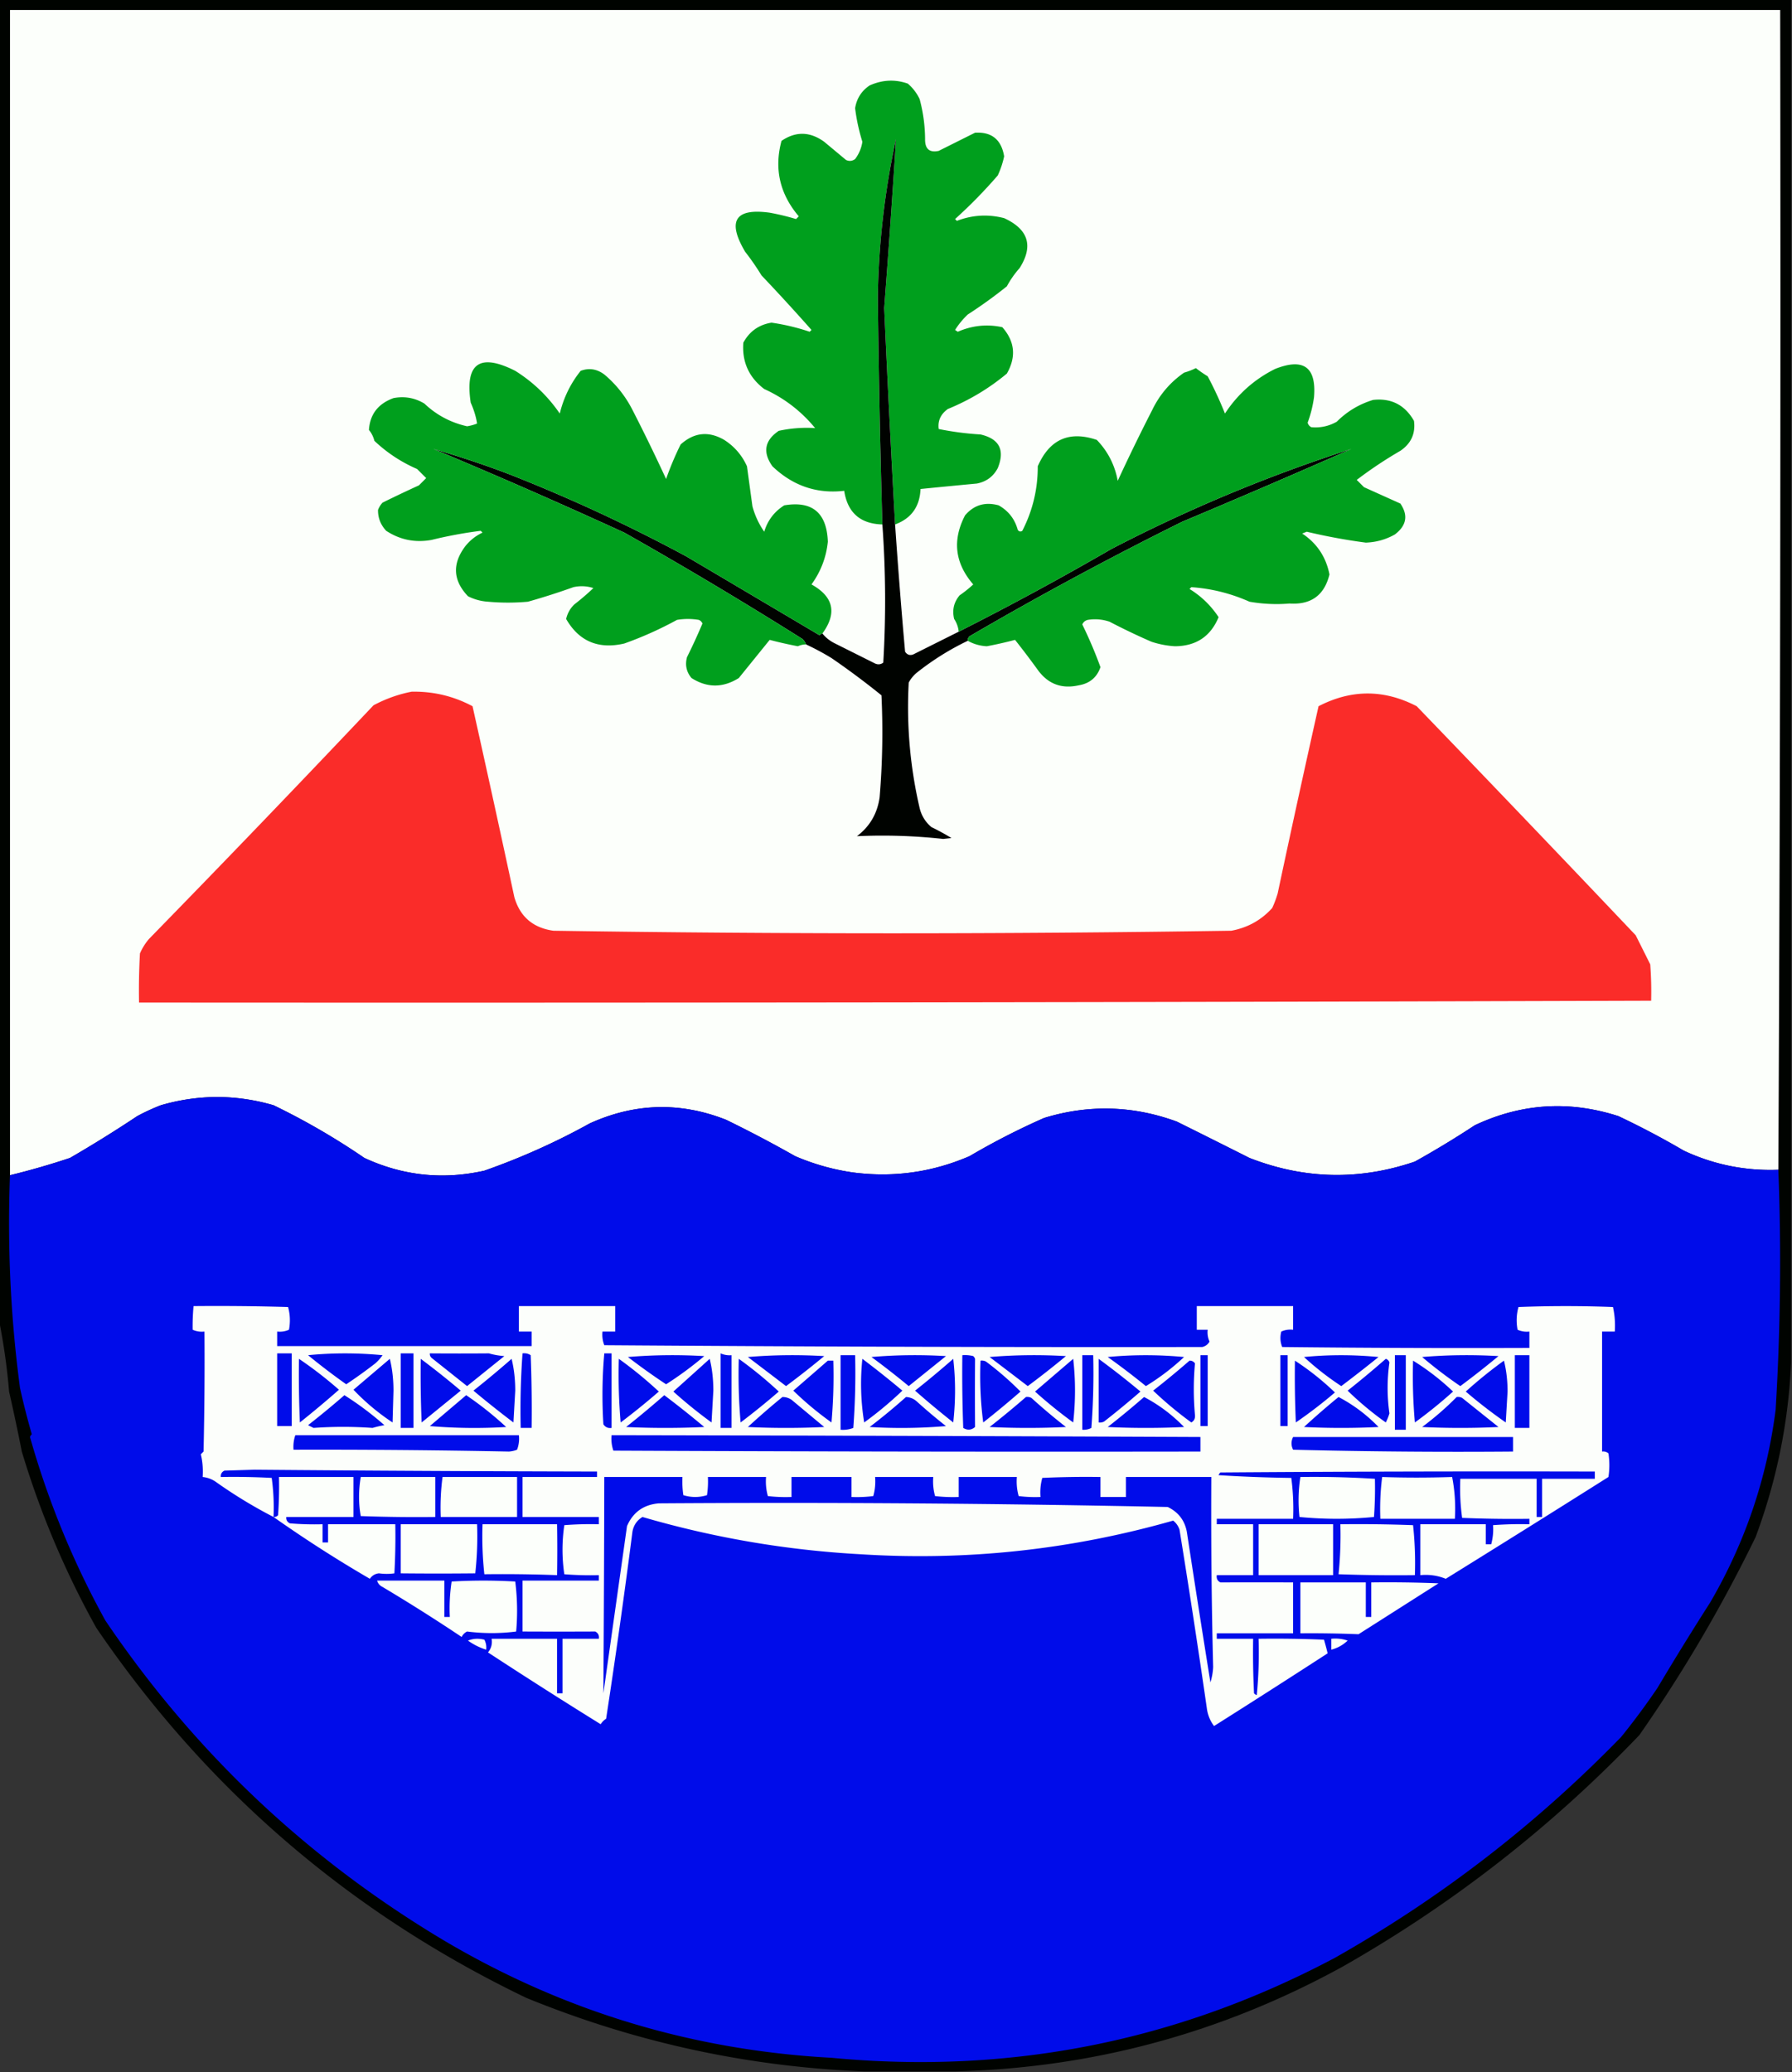<svg xmlns="http://www.w3.org/2000/svg" width="986" height="1140" style="shape-rendering:geometricPrecision;text-rendering:geometricPrecision;image-rendering:optimizeQuality;fill-rule:evenodd;clip-rule:evenodd"><rect width="100%" height="100%" fill="#333333" stroke="none"/><path style="opacity:1" fill="#000300" d="M-.5-.5h986v750c-1.431 32.893-7.931 64.893-19.5 96-18.56 38.142-39.893 74.476-64 109-48.395 50.58-102.895 93.08-163.5 127.5-66.484 36.45-137.484 55.61-213 57.5h-50c-64.244-2.55-126.244-16.05-186-40.5-97.009-46.67-175.842-114.506-236.5-203.5a487.525 487.525 0 0 1-41-97 1172.119 1172.119 0 0 0-7-33 345.547 345.547 0 0 0-5.5-39V-.5z"/><path style="opacity:1" fill="#fcfffb" d="M978.5 643.5c-18.198.69-35.531-2.81-52-10.5a460.683 460.683 0 0 0-36-19c-27.062-8.721-53.395-7.054-79 5a521.258 521.258 0 0 1-33 20c-30.531 10.429-60.865 9.762-91-2a7567.045 7567.045 0 0 0-40-20c-24.151-8.84-48.484-9.507-73-2a395.583 395.583 0 0 0-41 21c-20.465 8.854-41.798 11.854-64 9a125.227 125.227 0 0 1-32-9 693.271 693.271 0 0 0-38-20c-25.224-9.923-50.224-9.256-75 2a376.081 376.081 0 0 1-58 26c-22.823 5.124-44.823 2.791-66-7a386.283 386.283 0 0 0-50-29c-20.672-6-41.338-6-62 0a114.396 114.396 0 0 0-13 6 704.216 704.216 0 0 1-37 23 412.628 412.628 0 0 1-33 9.5V5.5h974c.333 212.834 0 425.501-1 638z"/><path style="opacity:1" fill="#009f1d" d="M492.5 288.5c-2.213-39.654-4.213-79.32-6-119a6744.136 6744.136 0 0 0 6.5-93 439.109 439.109 0 0 0-10 87 7288.48 7288.48 0 0 0 2.5 125c-12.163-.331-19.163-6.497-21-18.5-15.097 1.744-28.264-2.756-39.5-13.5-5.462-7.73-4.295-14.23 3.5-19.5 6.676-1.436 13.343-1.936 20-1.5-7.673-9.336-17.006-16.502-28-21.5-8.457-6.445-12.291-14.945-11.5-25.5 3.372-6.207 8.539-9.873 15.5-11a119.005 119.005 0 0 1 21 5l1-1a1148.178 1148.178 0 0 0-27.5-30 137.896 137.896 0 0 0-9-13c-10.036-16.956-5.536-24.123 13.5-21.5 4.932.903 9.765 2.07 14.5 3.5l1.5-1.5c-10.461-12.338-13.628-26.171-9.5-41.5 7.826-5.342 15.659-5.175 23.5.5l12 10c1.759.797 3.426.63 5-.5a20.814 20.814 0 0 0 4-9.5 106.07 106.07 0 0 1-4-18.5c.894-5.376 3.56-9.543 8-12.5 7.025-3.133 14.025-3.466 21-1a25.569 25.569 0 0 1 6.5 8.5 86.496 86.496 0 0 1 3 22c-.079 5.435 2.421 7.601 7.5 6.5l20-10c9.143-.536 14.476 3.797 16 13a48.603 48.603 0 0 1-3.5 10.5 266.272 266.272 0 0 1-23.5 24l1 1c8.51-3.267 17.177-3.767 26-1.5 13.391 6.161 16.225 15.328 8.5 27.5a52.17 52.17 0 0 0-7 10 258.587 258.587 0 0 1-21.5 15.5 44.86 44.86 0 0 0-7 8.5l1.5 1c7.994-3.474 16.161-4.308 24.5-2.5 6.905 7.821 7.739 16.321 2.5 25.5-9.756 8.135-20.589 14.635-32.5 19.5-3.939 2.862-5.606 6.528-5 11a163.667 163.667 0 0 0 23 3c10.358 2.385 13.525 8.551 9.5 18.5-2.455 4.649-6.288 7.483-11.5 8.5a4815.966 4815.966 0 0 0-31 3c-.418 9.706-5.084 16.206-14 19.5z"/><path style="opacity:1" fill="#000300" d="M492.5 288.5a3468.02 3468.02 0 0 0 5.5 70c1.133 1.711 2.633 2.211 4.5 1.5l25-12.5a1696.543 1696.543 0 0 0 84-45.5 849.861 849.861 0 0 1 132-55 5714.642 5714.642 0 0 1-93 40 1966.041 1966.041 0 0 0-117 63c-.752.671-1.086 1.504-1 2.5-9.935 4.748-19.269 10.582-28 17.5a17.842 17.842 0 0 0-4.5 5.5 245.171 245.171 0 0 0 6 69c1.026 4.222 3.193 7.722 6.5 10.5a124.6 124.6 0 0 1 11 6l-4.5.5a307.29 307.29 0 0 0-47.5-1.5c7.102-5.359 11.268-12.525 12.5-21.5a428.358 428.358 0 0 0 1-56 433.108 433.108 0 0 0-27.5-20.5 140.868 140.868 0 0 0-14-7.5 7.47 7.47 0 0 0-2-3 2405.21 2405.21 0 0 0-98-58.5 3409.8 3409.8 0 0 0-105-46 508.976 508.976 0 0 1 42 14 896.687 896.687 0 0 1 97 45c24.48 14.468 48.98 28.968 73.5 43.5.383-.556.883-.889 1.5-1 1.831 2.276 4.164 4.109 7 5.5l22 11c1.612.72 3.112.554 4.5-.5a578.144 578.144 0 0 0-.5-76 7288.48 7288.48 0 0 1-2.5-125 439.109 439.109 0 0 1 10-87 6744.136 6744.136 0 0 1-6.5 93c1.787 39.68 3.787 79.346 6 119z"/><path style="opacity:1" fill="#009f1d" d="M452.5 348.5c-.617.111-1.117.444-1.5 1a70063.807 70063.807 0 0 0-73.5-43.5 896.687 896.687 0 0 0-97-45 508.976 508.976 0 0 0-42-14 3409.8 3409.8 0 0 1 105 46 2405.21 2405.21 0 0 1 98 58.5 7.47 7.47 0 0 1 2 3c-1.56.019-3.06.352-4.5 1a218.874 218.874 0 0 1-15.5-3.5l-17 21c-8.735 5.458-17.401 5.458-26 0-2.818-3.338-3.651-7.171-2.5-11.5a315.967 315.967 0 0 0 8.5-18.5c-.405-.945-1.072-1.612-2-2-4-.667-8-.667-12 0a199.543 199.543 0 0 1-29 13c-14.233 3.307-24.9-1.193-32-13.5.74-3.151 2.24-5.818 4.5-8a137.538 137.538 0 0 0 10.5-9c-3.622-1.159-7.289-1.325-11-.5a376.823 376.823 0 0 1-25 8 121.19 121.19 0 0 1-22 0 28.352 28.352 0 0 1-11-3c-8.272-8.677-8.772-17.843-1.5-27.5 2.592-3.262 5.759-5.762 9.5-7.5l-1-1a239.25 239.25 0 0 0-27 5c-9.044 1.654-17.378-.013-25-5-3.072-3.297-4.572-7.13-4.5-11.5a12.403 12.403 0 0 1 2.5-4 716.181 716.181 0 0 1 20-9.5l4-4-5-5c-8.776-3.8-16.61-8.967-23.5-15.5a15.39 15.39 0 0 0-3-6c.564-8.598 5.064-14.431 13.5-17.5 6.057-1.162 11.723-.162 17 3 6.657 6.31 14.49 10.477 23.5 12.5a25.716 25.716 0 0 0 5.5-1.5c-.561-3.679-1.727-7.512-3.5-11.5-3.277-21.591 4.89-27.424 24.5-17.5 9.789 6.122 17.956 13.955 24.5 23.5 2.133-8.773 5.967-16.607 11.5-23.5 4.577-1.715 8.911-1.049 13 2 6.468 5.42 11.635 11.92 15.5 19.5a997.03 997.03 0 0 1 18.5 38 168.362 168.362 0 0 1 8-19c7.409-6.65 15.409-7.483 24-2.5 5.604 3.603 9.771 8.437 12.5 14.5l3 22a44.757 44.757 0 0 0 6.5 14c1.855-6.212 5.522-11.045 11-14.5 15.413-2.607 23.413 4.06 24 20-.888 8.615-3.888 16.448-9 23.5 12.182 6.765 14.182 15.765 6 27zM532.5 352.5c-.086-.996.248-1.829 1-2.5a1966.041 1966.041 0 0 1 117-63 5714.642 5714.642 0 0 0 93-40 849.861 849.861 0 0 0-132 55 1696.543 1696.543 0 0 1-84 45.5c-.255-2.516-1.089-4.85-2.5-7-1.186-4.868-.186-9.202 3-13a66.784 66.784 0 0 0 7.5-6c-10.108-11.696-11.608-24.363-4.5-38 4.884-5.72 11.05-7.553 18.5-5.5 5.377 3.043 8.877 7.543 10.5 13.5.718.951 1.551 1.117 2.5.5 5.71-11.134 8.544-22.967 8.5-35.5 6.481-14.827 17.314-19.661 32.5-14.5 6.078 6.322 9.911 13.822 11.5 22.5a1056.958 1056.958 0 0 1 19-39c4.048-8.379 9.881-15.213 17.5-20.5a38.026 38.026 0 0 0 6.5-2.5 69.2 69.2 0 0 0 6.5 4.5 203.498 203.498 0 0 1 9.5 20.5c6.981-10.65 16.148-18.816 27.5-24.5 15.706-6.271 22.873-1.104 21.5 15.5a65.843 65.843 0 0 1-3.5 14c.318 1.147.984 1.981 2 2.5 4.939.469 9.606-.531 14-3 5.666-5.665 12.332-9.665 20-12 9.961-1.102 17.461 2.731 22.5 11.5.93 6.978-1.57 12.478-7.5 16.5a229.834 229.834 0 0 0-24 16l4 4a26842.48 26842.48 0 0 0 20 9c4.425 6.448 3.425 12.115-3 17-4.911 2.789-10.244 4.289-16 4.5a320.887 320.887 0 0 1-32.5-6l-2.5 1c8.112 5.381 13.112 12.881 15 22.5-2.8 11.456-10.134 16.79-22 16a85.388 85.388 0 0 1-22-1c-10.246-4.561-20.912-7.228-32-8l-1 1c6.477 3.977 11.811 9.144 16 15.5-4.374 10.592-12.374 15.925-24 16a49.849 49.849 0 0 1-13-2.5 364.63 364.63 0 0 1-23-11c-3.928-1.325-7.928-1.658-12-1-1.41.368-2.41 1.201-3 2.5a243.029 243.029 0 0 1 10 23.5c-1.948 5.66-5.948 8.993-12 10-9.389 2.093-16.889-.74-22.5-8.5a472.408 472.408 0 0 0-12.5-16.5 219.052 219.052 0 0 1-15.5 3.5c-3.821-.191-7.321-1.191-10.5-3z"/><path style="opacity:1" fill="#fa2c29" d="M226.5 380.5c11.93-.225 23.097 2.442 33.5 8 7.823 34.96 15.49 69.96 23 105 3.09 10.748 10.256 16.914 21.5 18.5a12250.138 12250.138 0 0 0 373 0c8.966-1.655 16.466-5.822 22.5-12.5a57.56 57.56 0 0 0 3-8 9418.004 9418.004 0 0 1 22.5-103c18-9.333 36-9.333 54 0a21380.352 21380.352 0 0 1 120.5 126c2.66 5.298 5.327 10.631 8 16 .5 6.658.666 13.325.5 20-277.332.866-554.666 1.2-832 1-.166-9.006 0-18.006.5-27a31.303 31.303 0 0 1 5-8A11233.469 11233.469 0 0 0 205.5 388c6.704-3.584 13.704-6.084 21-7.5z"/><path style="opacity:1" fill="#000cea" d="M978.5 643.5a1346.37 1346.37 0 0 1-1.5 132c-4.808 37.757-16.808 73.09-36 106a1688.143 1688.143 0 0 0-29 47 394.142 394.142 0 0 1-20 27c-46.815 48.12-99.315 88.62-157.5 121.5-86.531 45.97-178.864 64.31-277 55-76.825-4.17-148.159-25.84-214-65-74.8-44.8-136.633-103.3-185.5-175.5a476.273 476.273 0 0 1-41.5-101 3.646 3.646 0 0 1 1-1.5 412.538 412.538 0 0 1-6.5-25.5 686.444 686.444 0 0 1-5.5-117 412.628 412.628 0 0 0 33-9.5 704.216 704.216 0 0 0 37-23 114.396 114.396 0 0 1 13-6c20.662-6 41.328-6 62 0a386.283 386.283 0 0 1 50 29c21.177 9.791 43.177 12.124 66 7a376.081 376.081 0 0 0 58-26c24.776-11.256 49.776-11.923 75-2a693.271 693.271 0 0 1 38 20 125.227 125.227 0 0 0 32 9c22.202 2.854 43.535-.146 64-9a395.583 395.583 0 0 1 41-21c24.516-7.507 48.849-6.84 73 2a7567.045 7567.045 0 0 1 40 20c30.135 11.762 60.469 12.429 91 2a521.258 521.258 0 0 0 33-20c25.605-12.054 51.938-13.721 79-5a460.683 460.683 0 0 1 36 19c16.469 7.69 33.802 11.19 52 10.5z"/><path style="opacity:1" fill="#fcfefb" d="M150.5 834.5a262.138 262.138 0 0 1-32-19.5c-2.15-1.411-4.484-2.245-7-2.5.297-4.267-.036-8.434-1-12.5l1.5-1.5c.5-21.997.667-43.997.5-66-2.292.256-4.459-.077-6.5-1-.076-4.319.091-8.652.5-13 17.337-.167 34.67 0 52 .5 1.129 4.079 1.296 8.245.5 12.5-2.041.923-4.208 1.256-6.5 1v8h140v-8h-7v-14h53v14h-7c-.268 2.619.065 5.119 1 7.5 109.941.805 219.608 1.138 329 1 1.791-.415 3.124-1.415 4-3-.923-2.041-1.256-4.208-1-6.5h-6v-13h53v13c-2.292-.256-4.459.077-6.5 1-.777 2.929-.61 5.763.5 8.5 45.332.5 90.665.667 136 .5v-9c-2.292.256-4.459-.077-6.5-1-.796-4.255-.629-8.421.5-12.5a675.912 675.912 0 0 1 52 0c.967 4.401 1.3 8.901 1 13.5h-7v66c1.322-.17 2.489.163 3.5 1a42.479 42.479 0 0 1 0 13 12341.814 12341.814 0 0 1-89.5 56c-4.464-1.802-9.13-2.468-14-2v-28h36v11h3c.947-3.578 1.28-7.078 1-10.5 6.658-.5 13.325-.666 20-.5v-3c-12.338.167-24.671 0-37-.5a119.044 119.044 0 0 1-1-21.5h42v21h3v-21h29v-4c-68.667-.167-137.334 0-206 .5a3.647 3.647 0 0 0-1 1.5 801.488 801.488 0 0 0 40 1.5 130.161 130.161 0 0 1 1 22.5h-42v3h20v28h-20c-.278 1.846.389 3.18 2 4 13.154-.045 26.487-.045 40 0v28h-42v3h20c-.166 10.006 0 20.006.5 30 .414.457.914.791 1.5 1a241.046 241.046 0 0 0 1-31c12.005-.167 24.005 0 36 .5a167.912 167.912 0 0 1 2 7.5 6101.32 6101.32 0 0 1-62.5 40c-2.208-2.911-3.542-6.244-4-10a5793.738 5793.738 0 0 0-15-98c-.687-2.055-1.854-3.721-3.5-5-56.283 16.036-113.616 22.202-172 18.5-40.803-2.233-80.803-9.067-120-20.5-3.005 1.826-4.839 4.493-5.5 8a4247.94 4247.94 0 0 1-14.5 103 9.425 9.425 0 0 0-3 3 2987.55 2987.55 0 0 1-62-39.5c1.778-2.135 2.445-4.635 2-7.5h36v30h3v-30h20c.278-1.846-.389-3.18-2-4-13.314.063-26.647.063-40 0v-28h42v-3c-6.342.166-12.675 0-19-.5-1.333-9-1.333-18 0-27 6.325-.5 12.658-.666 19-.5v-4h-42v-22h41v-3c-63.13-.135-125.963-.468-188.5-1l-16.5.5c-1.473.71-2.14 1.876-2 3.5 9.339-.166 18.673 0 28 .5a119.044 119.044 0 0 1 1 21.5z"/><path style="opacity:1" fill="#000cea" d="M152.5 744.5h8v40h-8v-40zM169.5 745.5c13.506-1.326 27.172-1.326 41 0a25.513 25.513 0 0 1-4 4.5 271.355 271.355 0 0 1-16 11.5 371.253 371.253 0 0 1-21-16zM220.5 744.5h7v41h-7v-41zM236.5 744.5c10.727.085 21.561.085 32.5 0a42.36 42.36 0 0 0 8.5 1.5L257 762.5 237.5 747c-.752-.671-1.086-1.504-1-2.5zM287.5 744.5c1.644-.214 3.144.12 4.5 1 .5 13.329.667 26.663.5 40h-6a431.7 431.7 0 0 1 1-41zM332.5 744.5h4v41c-1.951.273-3.451-.393-4.5-2a258.982 258.982 0 0 1 .5-39zM396.5 744.5c1.879.841 3.879 1.175 6 1v40h-6v-41zM345.5 746.5c13.827-1.161 27.827-1.327 42-.5a192.55 192.55 0 0 1-21 15.5 360.71 360.71 0 0 1-21-15zM411.5 746.5c13.827-1.161 27.827-1.327 42-.5a497.156 497.156 0 0 1-21 16.5 7190.753 7190.753 0 0 0-21-16zM462.5 745.5h8a400.778 400.778 0 0 1-1 40 15.418 15.418 0 0 1-7 1v-41zM479.5 746.5c13.494-1.161 27.16-1.327 41-.5L500 762.5a458.823 458.823 0 0 0-20.5-16zM529.5 745.5a18.453 18.453 0 0 1 6 .5c.457.414.791.914 1 1.5a2320.557 2320.557 0 0 0 0 37.5c-2.041 1.741-4.208 1.908-6.5.5a799.793 799.793 0 0 1-.5-40zM544.5 746.5c13.827-1.161 27.827-1.327 42-.5a497.156 497.156 0 0 1-21 16.5 7190.753 7190.753 0 0 0-21-16zM595.5 745.5h6a400.778 400.778 0 0 1-1 40 9.108 9.108 0 0 1-5 1v-41zM609.5 746.5c13.839-1.326 27.839-1.326 42 0a128.653 128.653 0 0 1-21 16 415.077 415.077 0 0 0-21-16zM660.5 745.5h4v39h-4v-39zM704.5 745.5h4v39h-4v-39zM717.5 746.5c13.506-1.326 27.172-1.326 41 0a783.575 783.575 0 0 1-20.5 16 158.343 158.343 0 0 1-20.5-16zM767.5 745.5h6v41h-6v-41zM782.5 746.5c13.827-1.161 27.827-1.327 42-.5a497.156 497.156 0 0 1-21 16.5 247.555 247.555 0 0 1-21-16zM833.5 745.5h8v40h-8v-40zM164.5 747.5a217.81 217.81 0 0 1 22 17 565.687 565.687 0 0 1-21.5 18 612.388 612.388 0 0 1-.5-35zM214.5 747.5c1.329 5.46 1.996 11.293 2 17.5l-.5 17.5a122.6 122.6 0 0 1-21.5-18 25436.54 25436.54 0 0 1 20-17zM231.5 747.5a455.561 455.561 0 0 1 22 17.5L232 782.5a612.388 612.388 0 0 1-.5-35zM281.5 747.5c1.329 5.46 1.996 11.293 2 17.5l-1 17.5a551.796 551.796 0 0 1-22-17.5 551.81 551.81 0 0 0 21-17.5zM340.5 747.5a222.15 222.15 0 0 1 22 18 382.357 382.357 0 0 1-21 17 307.162 307.162 0 0 1-1-35zM390.5 747.5c1.329 5.46 1.996 11.293 2 17.5l-1 17.5a259.688 259.688 0 0 1-21-17 7446.795 7446.795 0 0 0 20-18zM406.5 747.5a222.15 222.15 0 0 1 22 18 403.927 403.927 0 0 1-21 17 307.162 307.162 0 0 1-1-35zM474.5 747.5a537.893 537.893 0 0 1 22 17.5 201.162 201.162 0 0 1-21 17.5c-1.903-11.689-2.236-23.356-1-35zM524.5 747.5c1.324 11.507 1.324 23.173 0 35a522.766 522.766 0 0 1-21-17.5 551.81 551.81 0 0 0 21-17.5zM590.5 747.5c1.324 11.507 1.324 23.173 0 35a259.688 259.688 0 0 1-21-17c7.02-6.023 14.02-12.023 21-18zM604.5 747.5a465.758 465.758 0 0 1 23 18 484.796 484.796 0 0 1-20 16.5 4.934 4.934 0 0 1-3 .5v-35zM762.5 747.5c.978.311 1.645.978 2 2a98.524 98.524 0 0 0 0 28 29.825 29.825 0 0 1-2 5 174.587 174.587 0 0 1-21-17.5 551.81 551.81 0 0 0 21-17.5zM455.5 748.5h3a289.882 289.882 0 0 1-1 34 178.835 178.835 0 0 1-21-17.5c6.373-5.51 12.706-11.01 19-16.5zM539.5 748.5a4.934 4.934 0 0 1 3 .5 170.295 170.295 0 0 1 19 16.5 512.158 512.158 0 0 1-20.5 17c-1.477-11.171-1.977-22.504-1.5-34zM654.5 748.5c1.256-.039 2.256.461 3 1.5a157.55 157.55 0 0 0 0 28.5c.158 1.819-.509 3.152-2 4a207.007 207.007 0 0 1-21-17.5 496.935 496.935 0 0 0 20-16.5zM712.5 748.5a147.787 147.787 0 0 1 22 17.5 256.63 256.63 0 0 1-21.5 16.5 577.896 577.896 0 0 1-.5-34zM777.5 748.5c7.867 4.853 15.2 10.52 22 17a259.688 259.688 0 0 1-21 17 289.882 289.882 0 0 1-1-34zM827.5 748.5c1.329 5.292 1.996 10.958 2 17l-1 17a270.137 270.137 0 0 1-22-17 248.002 248.002 0 0 1 21-17zM189.5 767.5a172.156 172.156 0 0 1 22 16.5 56.738 56.738 0 0 0-6.5 1.5 230.706 230.706 0 0 0-32.5 0l-3-1.5a496.935 496.935 0 0 0 20-16.5zM256.5 767.5a182.522 182.522 0 0 1 22 17.5 294.542 294.542 0 0 1-42-.5 25436.54 25436.54 0 0 1 20-17zM365.5 767.5a537.893 537.893 0 0 1 22 17.5 462.27 462.27 0 0 1-43 0 551.81 551.81 0 0 0 21-17.5zM430.5 768.5c1.808-.009 3.475.491 5 1.5l18 15c-14 .667-28 .667-42 0a426.974 426.974 0 0 1 19-16.5zM498.5 768.5c2.283.108 4.283.941 6 2.5a299.19 299.19 0 0 0 16 13.5 294.542 294.542 0 0 1-42 .5 337.94 337.94 0 0 0 20-16.5zM564.5 768.5a4.934 4.934 0 0 1 3 .5 341.578 341.578 0 0 0 19 16c-14 .667-28 .667-42 0a496.935 496.935 0 0 0 20-16.5zM629.5 768.5c8.121 4.251 15.454 9.751 22 16.5-14 .667-28 .667-42 0a496.935 496.935 0 0 0 20-16.5zM736.5 768.5c8.121 4.251 15.454 9.751 22 16.5a420.29 420.29 0 0 1-41 0 426.974 426.974 0 0 1 19-16.5zM801.5 768.5a4.934 4.934 0 0 1 3 .5l20 16c-14 .667-28 .667-42 0a166.472 166.472 0 0 0 19-16.5zM162.5 789.5h123a16.873 16.873 0 0 1-1 8 14.985 14.985 0 0 1-4.5 1 5263.75 5263.75 0 0 0-118.5-1c-.221-2.779.112-5.446 1-8zM336.5 789.5c108.18.188 216.18.522 324 1v8c-107.667.167-215.334 0-323-.5-.944-2.719-1.277-5.552-1-8.5zM711.5 790.5h121v8c-40.339.333-80.672 0-121-1-1.172-2.323-1.172-4.656 0-7z"/><path style="opacity:1" fill="#fcfffb" d="M150.5 834.5c.996.086 1.829-.248 2.5-1 .5-6.992.666-13.992.5-21h41v22h-37c-.14 1.624.527 2.79 2 3.5 5.991.499 11.991.666 18 .5v10h3v-10h37c.166 9.006 0 18.006-.5 27-2.737.404-5.57.404-8.5 0-2.126.23-3.793 1.23-5 3a719.17 719.17 0 0 1-53-34z"/><path style="opacity:1" fill="#fcfffb" d="M198.5 812.5h41v22a840.27 840.27 0 0 1-41-.5c-1.248-6.89-1.248-14.056 0-21.5zM243.5 812.5h41v22h-42c-.297-7.42.036-14.754 1-22z"/><path style="opacity:1" fill="#000cea" d="M332.5 812.5h43c-.165 3.35.002 6.683.5 10 4.333 1.333 8.667 1.333 13 0 .498-3.317.665-6.65.5-10h32c-.289 3.606.044 7.106 1 10.5 4.321.499 8.654.666 13 .5v-11h33v11a72.367 72.367 0 0 0 12-.5c.956-3.394 1.289-6.894 1-10.5h32c-.289 3.606.044 7.106 1 10.5 4.321.499 8.654.666 13 .5v-11h32c-.289 3.606.044 7.106 1 10.5 3.986.499 7.986.666 12 .5-.289-3.606.044-7.106 1-10.5 10.661-.5 21.328-.667 32-.5v11h14v-11h47c-.197 34.998.136 69.831 1 104.5a33.816 33.816 0 0 1-1.5 8.5 10736.746 10736.746 0 0 1-13-83c-1.234-6.237-4.734-10.737-10.5-13.5a10015.37 10015.37 0 0 0-280-2c-8.369.713-14.202 4.88-17.5 12.5l-13 92c.254-39.604.42-79.27.5-119z"/><path style="opacity:1" fill="#fcfffb" d="M715.5 812.5a530.311 530.311 0 0 1 41 1c.166 7.008 0 14.008-.5 21-6.756.658-13.59.991-20.5 1a214.256 214.256 0 0 1-20.5-1c-.796-7.413-.63-14.746.5-22zM760.5 812.5c12.312.431 25.146.431 38.5 0 1.464 7.493 1.964 15.16 1.5 23h-41a139.2 139.2 0 0 1 1-23zM220.5 838.5h42a183.078 183.078 0 0 1-1 27c-13.598.141-27.265.141-41 0v-27zM265.5 838.5h41c.159 9.173.159 18.506 0 28a783.508 783.508 0 0 0-40-.5 193.186 193.186 0 0 1-1-27.5zM692.5 838.5h41v28h-41v-28zM737.5 838.5c13.337-.167 26.671 0 40 .5a193.186 193.186 0 0 1 1 27.5c-14.004.167-28.004 0-42-.5.944-9.293 1.277-18.46 1-27.5zM207.5 869.5h37v20h3a98.26 98.26 0 0 1 1-19.5 306.347 306.347 0 0 1 35 0 128.403 128.403 0 0 1 .5 27.5c-8.822 1.158-17.822 1.158-27 0a6.547 6.547 0 0 0-3 3 976.4 976.4 0 0 0-43.5-27.5c-1.563-.759-2.563-1.926-3-3.5zM715.5 870.5h36v19h3v-19c12.338-.167 24.671 0 37 .5l-44 28a650.704 650.704 0 0 0-32-.5v-28zM257.5 902.5c2.804-1.138 5.804-1.305 9-.5.906 1.699 1.239 3.533 1 5.5a35.17 35.17 0 0 1-10-5zM732.5 901.5a21.127 21.127 0 0 1 9 1c-2.579 2.456-5.579 4.122-9 5v-6z"/></svg>